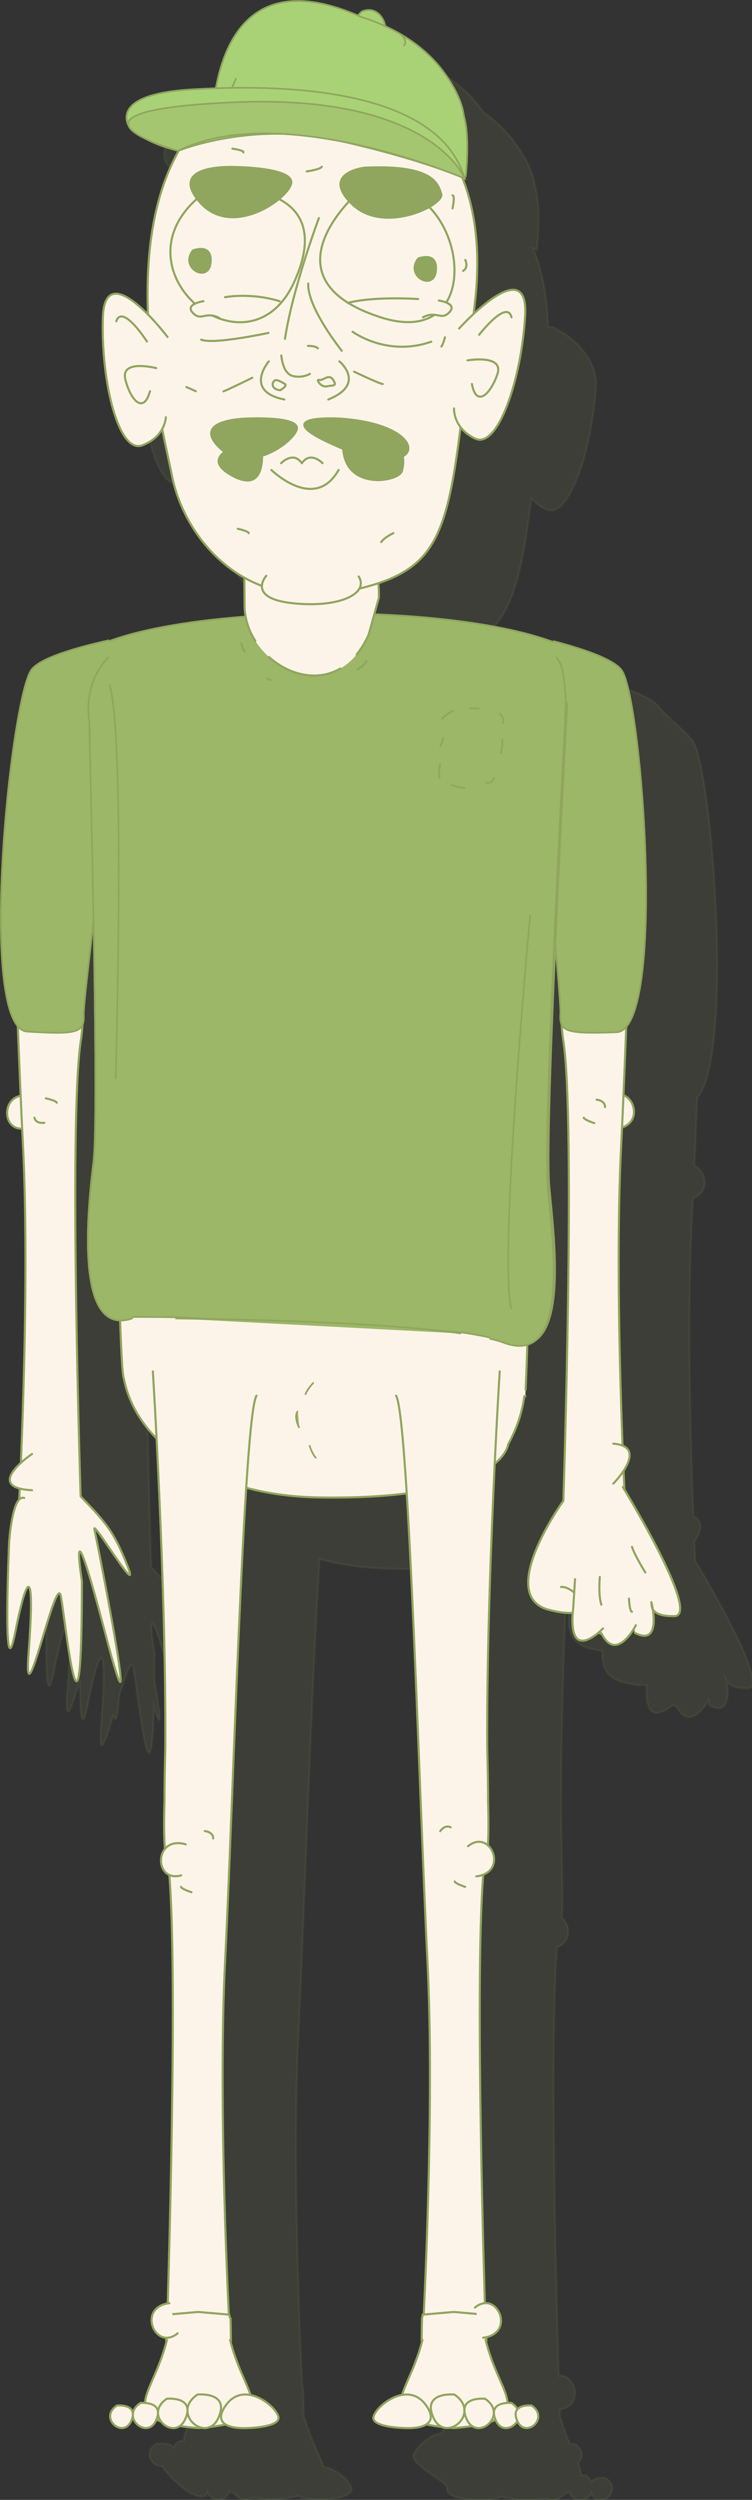 <?xml version="1.0" encoding="utf-8"?>
<!-- Generator: Adobe Illustrator 22.1.0, SVG Export Plug-In . SVG Version: 6.00 Build 0)  -->
<svg version="1.1" id="Layer_1" xmlns="http://www.w3.org/2000/svg" xmlns:xlink="http://www.w3.org/1999/xlink" x="0px" y="0px"
	 viewBox="0 0 446.2 1483.1" style="enable-background:new 0 0 446.2 1483.1;" xml:space="preserve">
<rect x="0" y="0" width="446.2" height="1483.1" fill="#333333" stroke="none"/>
<style type="text/css">
	.st0{opacity:0.1;fill:#90A55E;stroke:#90A55E;stroke-width:1.25;stroke-linecap:round;stroke-miterlimit:10;}
	.st1{fill:#9CB767;stroke:#90A55E;stroke-miterlimit:10;}
	.st2{fill:#FCF4E9;stroke:#90A55E;stroke-width:1.25;stroke-linecap:round;stroke-miterlimit:10;}
	.st3{fill:#FCF4E9;}
	.st4{fill:#FCF4E9;stroke:#90A55E;stroke-width:1.25;stroke-linecap:round;stroke-linejoin:round;stroke-miterlimit:10;}
	.st5{fill:none;stroke:#90A55E;stroke-width:1.25;stroke-linecap:round;stroke-miterlimit:10;}
	.st6{fill:#90A55E;stroke:#90A55E;stroke-width:1.25;stroke-linecap:round;stroke-miterlimit:10;}
	.st7{fill:#A9D277;stroke:#90A55E;stroke-linecap:round;stroke-miterlimit:10;}
	.st8{fill:#A5C670;stroke:#90A55E;stroke-linecap:round;stroke-miterlimit:10;}
</style>
<g id="Layer_5">
</g>
<g id="Layer_3">
</g>
<g>
	<path class="st0" d="M418.6,936.3c-1-1.8-2-3.4-2.8-4.9c-0.9-1.5-1.6-2.7-2.2-3.8c-0.4-0.7-0.8-1.3-1.1-1.8
		c-0.1-3.2-0.3-7-0.5-11.2c3.5-5.4,6.1-12.2-0.6-15c-1.7-44.9-3.8-120.7-0.8-178.6c0.2-3.2,0.3-6.6,0.5-10.1
		c10.6-3.6,7.9-16.5,0.9-19.2c0.5-12.3,1.1-26,1.7-40.5c22-25.1,8.7-195-2.6-211.5c-2.3-3.4-18.8-18.2-20-20
		c-0.5-0.8-1.2-1.5-2.1-2.3c-6.3-5.4-21.2-10.7-38.7-15.3l0,0.7c-1.6-0.6-3.2-1.1-4.9-1.7c-0.1,0-0.1,0-0.2-0.1c0,0-0.1,0-0.1,0
		c-1.1-0.4-2.3-0.7-3.4-1.1c-0.2-0.1-0.4-0.1-0.6-0.2c-1.2-0.3-2.3-0.7-3.5-1c-0.2-0.1-0.5-0.1-0.7-0.2c-1.2-0.3-2.5-0.7-3.7-1
		c-0.1,0-0.2-0.1-0.4-0.1c-2.7-0.7-5.6-1.4-8.5-2c-0.1,0-0.1,0-0.2,0c-1.5-0.3-3-0.6-4.6-0.9c0,0,0,0,0,0
		c-15.7-3.1-33.5-5.4-52.2-6.8c33.3-11.4,40.5-32.3,48-92.2c1.9,2.4,4.6,4.8,8.6,6.7c13.3,6.4,27.4-34.3,29.7-72.9
		c1-16.3-13.7-29.2-22.7-33.6c-1.5-1.5-3.4-2-5.7-1.7c-0.4-18.4-3.7-33.8-8.8-46.7c0.9,0.4,1.4,0.6,1.4,0.6c0,0,0,0,0-0.1
		c0.4,0.2,0.7,0.3,0.7,0.3s2.9-24.7-1.1-37.7c-0.5-4.4-2.3-10-6.2-17c0-0.1-0.1-0.1-0.1-0.1l0,0c-0.8-1.5-1.7-3-2.8-4.6
		c-5.8-9-13.2-16.3-21.4-22.1c-8-11.7-19-20.3-30.5-26.4c-0.3-0.2-0.6-0.3-0.9-0.5c-1.5-0.8-3-1.6-4.6-2.3c0-0.1-0.1-0.3-0.1-0.4
		c-0.1-0.2-0.1-0.4-0.2-0.7c0-0.1-0.1-0.3-0.1-0.4c-0.1-0.2-0.1-0.5-0.2-0.7c0-0.1-0.1-0.2-0.1-0.2c-0.4-1-0.9-2-1.5-2.8
		c0,0,0,0,0,0c-0.2-0.3-0.4-0.6-0.7-0.9c0,0,0,0-0.1-0.1c-0.2-0.3-0.5-0.5-0.7-0.8c-0.1-0.1-0.3-0.2-0.4-0.3
		c-0.2-0.1-0.3-0.3-0.5-0.4c-0.2-0.1-0.3-0.2-0.5-0.3c-0.1-0.1-0.3-0.2-0.4-0.3c-2.3-1.3-5.2-1.7-8.5-0.3c0,0,0,0,0,0
		c0,0-0.1,0.1-0.2,0.2c0,0,0,0,0,0c-0.1,0.1-0.3,0.3-0.5,0.5c0,0,0,0,0,0c-0.2,0.2-0.4,0.5-0.7,0.7c0,0,0,0,0,0
		c-0.3,0.3-0.6,0.6-0.8,1c0,0,0,0,0,0c-33.6-14.5-54.2-9.2-66.9,4c0,0,0,0,0,0c-1.4,1.5-2.7,3-3.9,4.6c0,0,0,0,0,0
		c-1.2,1.6-2.3,3.3-3.4,5.1c0,0,0,0.1,0,0.1c-1,1.8-2,3.6-2.8,5.4c0,0,0,0.1-0.1,0.1c-0.9,1.9-1.6,3.7-2.4,5.7c0,0,0,0.1,0,0.1
		c-0.7,1.9-1.4,3.9-1.9,5.8c0,0,0,0.1,0,0.1c-0.6,2-1.1,4-1.6,6c0,0,0,0.1,0,0.1c-0.5,2-0.9,4-1.2,6c0,0,0,0,0,0
		c-1.3,0-2.6,0.1-3.9,0.2c-0.1,0-0.2,0-0.3,0c-2.5,0.1-4.9,0.2-7.2,0.4c-0.3,0-0.5,0-0.8,0c-1.1,0.1-2.1,0.1-3.1,0.2
		c0,0-0.1,0-0.1,0c-23.5,1.5-32.8,6.6-36.1,11.5c-3.6,5.4,0,10.5,0,10.5c0.2,0.3,0.4,0.7,0.6,1c0,0,0,0.1,0.1,0.1
		c0.5,0.7,1.2,1.3,2,2c0,0,0,0,0,0c0.4,0.3,0.8,0.6,1.3,0.9c0,0,0.1,0.1,0.2,0.1c0.9,0.6,1.9,1.2,3,1.8c0.1,0,0.1,0.1,0.2,0.1
		c0.5,0.3,1,0.5,1.6,0.8c0.1,0.1,0.2,0.1,0.3,0.1c0.5,0.3,1.1,0.5,1.7,0.8c0,0,0,0,0,0c0,0,0,0,0,0c1,0.5,2,1,3.2,1.5
		c0.3,0.1,0.5,0.2,0.8,0.4c0.5,0.2,1,0.4,1.5,0.6c0.3,0.1,0.7,0.3,1.1,0.4c0.5,0.2,1,0.4,1.6,0.6c0,0,0.1,0,0.1,0
		c-1.9,4.6,1,8.7,1,8.7c0.7,1.5,2.4,3,4.6,4.4c-11.6,26.2-14.4,57.6-13.2,87.2c0,0,0,0,0,0c-1-1-2.1-2.1-3.1-3c0,0-0.1-0.1-0.1-0.1
		c-0.3-0.3-0.6-0.6-0.9-0.9c-0.1,0-0.1-0.1-0.2-0.1c-0.3-0.3-0.7-0.6-1-0.9c0,0,0,0,0,0c-0.4-0.3-0.7-0.6-1.1-0.9c0,0,0,0,0,0
		c-0.3-0.3-0.7-0.5-1-0.8c-0.1-0.1-0.2-0.1-0.2-0.2c-0.3-0.2-0.6-0.4-0.8-0.6c-0.1-0.1-0.2-0.1-0.2-0.2c-0.3-0.2-0.7-0.5-1-0.7
		c0,0,0,0-0.1,0c-0.4-0.2-0.7-0.5-1.1-0.7c-0.1,0-0.1-0.1-0.2-0.1c-0.3-0.2-0.6-0.3-0.8-0.5c-0.1-0.1-0.2-0.1-0.3-0.2
		c-0.3-0.1-0.5-0.3-0.8-0.4c-0.1,0-0.2-0.1-0.3-0.1c-0.3-0.2-0.7-0.3-1-0.5c0,0,0,0,0,0c-0.3-0.1-0.7-0.3-1-0.4
		c-0.1,0-0.2-0.1-0.3-0.1c-0.2-0.1-0.5-0.2-0.7-0.2c-0.1,0-0.2-0.1-0.3-0.1c-0.2-0.1-0.4-0.1-0.7-0.2c-0.1,0-0.2,0-0.3-0.1
		c-0.3-0.1-0.6-0.1-0.9-0.1c0,0,0,0-0.1,0c-0.3,0-0.5,0-0.8,0c-0.1,0-0.2,0-0.3,0c-0.2,0-0.4,0-0.6,0.1c-0.1,0-0.2,0-0.3,0
		c-0.2,0-0.4,0.1-0.6,0.1c-0.1,0-0.1,0-0.2,0.1c-0.3,0.1-0.5,0.2-0.7,0.3c0,0-0.1,0.1-0.1,0.1c-0.2,0.1-0.4,0.2-0.6,0.3
		c-0.1,0.1-0.2,0.1-0.2,0.2c-0.2,0.1-0.3,0.2-0.4,0.4c-0.1,0.1-0.1,0.1-0.2,0.2c-0.2,0.2-0.3,0.3-0.5,0.5c0,0.1-0.1,0.1-0.1,0.2
		c-0.2,0.3-0.4,0.5-0.5,0.8c0,0.1-0.1,0.2-0.1,0.2c-0.1,0.2-0.3,0.5-0.4,0.7c-0.1,0.1-0.1,0.2-0.2,0.4c-0.1,0.3-0.2,0.5-0.3,0.8
		c0,0.1-0.1,0.3-0.1,0.4c-0.1,0.4-0.2,0.7-0.3,1.1c0,0.1,0,0.1-0.1,0.2c-0.1,0.5-0.2,0.9-0.3,1.5c0,0.1,0,0.3-0.1,0.5
		c-0.1,0.4-0.1,0.8-0.2,1.2c0,0.2,0,0.4-0.1,0.6c0,0.4-0.1,0.8-0.1,1.3c0,0.2,0,0.4,0,0.6c0,0.6-0.1,1.3-0.1,2c0,0,0,0,0,0
		c-1,38.7,9.6,80.4,23.4,75.2c0.7-0.3,1.3-0.5,1.9-0.8c0.3-0.1,0.6-0.3,0.8-0.4c3.9,13.4,9.3,22.2,15.5,21.6
		c4.2,18.7,15.9,39.9,35.4,53.7c2.2,3,4.5,5.9,7.1,8.7c0,1.6,0,3.1,0,4.5c0,0.1,0,0.1,0,0.2c0,0.7,0,1.4,0,2c0,0.1,0,0.3,0,0.4
		c0,0.4,0,0.7,0,1.1c0,0.5,0,1,0,1.5c0,0.3,0,0.6,0,0.8c0,0.2,0,0.4,0,0.5c0,0.4,0,0.9,0,1.2c0,0,0,0,0,0v0c0,1,0.1,2.1,0.2,3.1
		c0,0,0,0,0,0c0,0,0,0,0,0c0,0.3,0.1,0.7,0.1,1c0.1,0.7,0.2,1.4,0.3,2.1c0,0,0,0,0,0c0,0,0,0,0,0c0,0.2,0,0.3,0.1,0.5c0,0,0,0-0.1,0
		c-2,0.2-4,0.3-5.9,0.5c0,0-0.1,0-0.1,0c-2,0.2-3.9,0.3-5.8,0.5c0,0-0.1,0-0.1,0c-1.9,0.2-3.9,0.4-5.8,0.6c0,0,0,0,0,0
		c-11.6,1.3-22.5,2.9-32.5,4.8c0,0-0.1,0-0.1,0c-1.6,0.3-3.2,0.6-4.7,1c-0.1,0-0.2,0-0.3,0.1c-1.5,0.3-3,0.6-4.4,1
		c-0.1,0-0.2,0.1-0.3,0.1c-1.4,0.3-2.8,0.7-4.2,1c-0.1,0-0.2,0.1-0.4,0.1c-1.4,0.3-2.7,0.7-4,1.1c-0.1,0-0.2,0.1-0.3,0.1
		c-1.3,0.4-2.6,0.7-3.9,1.1c-0.1,0-0.2,0.1-0.3,0.1c-1.3,0.4-2.5,0.8-3.7,1.2c-0.1,0-0.1,0-0.2,0.1c-1.2,0.4-2.5,0.8-3.6,1.3l0-0.5
		c-8.3,1.9-16.2,3.9-23.1,6c-1.1,0.4-2.3,0.7-3.4,1.1c-3.8,1.3-7.1,2.6-10,3.9c-0.7,0.3-1.4,0.7-2.1,1c-3.6,1.8-6.3,3.7-7.7,5.6
		c0,0,0,0.1-0.1,0.1c-0.2,0.2-0.3,0.5-0.5,0.8c-0.1,0.1-0.1,0.3-0.2,0.4c-0.1,0.2-0.2,0.5-0.4,0.7c-0.1,0.2-0.2,0.4-0.3,0.6
		c-0.1,0.3-0.2,0.5-0.3,0.8c-0.1,0.2-0.2,0.5-0.3,0.7c-0.1,0.3-0.2,0.6-0.3,0.9c-0.1,0.3-0.2,0.5-0.3,0.8c-0.1,0.3-0.2,0.7-0.3,1
		c-0.1,0.3-0.2,0.6-0.3,0.9c-0.1,0.4-0.2,0.7-0.3,1.1c-0.1,0.3-0.2,0.7-0.3,1c-0.1,0.4-0.2,0.8-0.3,1.2c-0.1,0.4-0.2,0.7-0.3,1.1
		c-0.1,0.4-0.2,0.9-0.3,1.3c-0.1,0.4-0.2,0.8-0.3,1.2c-0.1,0.5-0.2,0.9-0.3,1.4c-0.1,0.4-0.2,0.8-0.3,1.3c-0.1,0.5-0.2,1-0.3,1.5
		c-0.1,0.4-0.2,0.9-0.3,1.4c-0.1,0.5-0.2,1-0.3,1.6c-0.1,0.5-0.2,0.9-0.3,1.4c-0.1,0.5-0.2,1.1-0.3,1.7c-0.1,0.5-0.2,1-0.3,1.5
		c-0.1,0.6-0.2,1.2-0.3,1.8c-0.2,1.1-0.4,2.2-0.6,3.4c-0.1,0.5-0.2,1-0.3,1.5c-0.1,0.7-0.2,1.3-0.3,2c-0.1,0.5-0.2,1-0.3,1.5
		c-0.1,0.7-0.2,1.4-0.3,2.1c-0.1,0.5-0.2,1-0.2,1.6c-0.1,0.7-0.2,1.5-0.3,2.2c-0.1,0.5-0.2,1-0.2,1.6c-0.1,0.8-0.2,1.6-0.3,2.3
		c-0.1,0.5-0.1,1-0.2,1.5c-0.1,0.8-0.2,1.6-0.3,2.5c-0.1,0.5-0.1,1-0.2,1.5c-0.1,0.8-0.2,1.7-0.3,2.5c-0.1,0.5-0.1,1-0.2,1.5
		c-0.1,0.9-0.2,1.8-0.3,2.7c-0.1,0.5-0.1,0.9-0.2,1.4c-0.1,0.9-0.2,1.9-0.3,2.8c0,0.4-0.1,0.8-0.1,1.3c-0.1,1-0.2,2-0.3,3.1
		c0,0.3-0.1,0.7-0.1,1.1c-0.1,1.1-0.2,2.2-0.4,3.3c0,0.2,0,0.5-0.1,0.7c-1.3,12.6-2.4,25.9-3.2,39.1c0,0,0,0,0,0
		c-0.1,1.5-0.2,3-0.2,4.5c0,0,0,0,0,0c-2.2,43.1-0.6,84.2,9.2,95.7c0,0,0,0,0,0c0.6,14.8,1.2,28.8,1.7,41.3h0
		c-4.8,0.8-7.5,4.7-7.9,8.8c0,0,0,0,0,0.1c-0.1,1.1-0.1,2.3,0.1,3.4c0,0,0,0.1,0,0.1c0.1,0.5,0.3,1.1,0.4,1.6c0,0,0,0.1,0,0.1
		c0.4,1,0.9,2,1.6,2.8c0,0,0.1,0.1,0.1,0.1c0.7,0.8,1.6,1.4,2.6,1.9c0,0,0.1,0,0.1,0.1c0.5,0.2,1.1,0.4,1.7,0.5c0,0,0.1,0,0.1,0
		c0.6,0.1,1.2,0.2,1.9,0.1c0,0,0,0,0,0c0,0,0,0,0,0.1c0.2,3.3,0.3,6.4,0.5,9.3c0,0.1,0,0.1,0,0.2c0.1,1.7,0.2,3.3,0.2,5
		c0,0.5,0,1.1,0.1,1.6c0.1,1.4,0.1,2.8,0.2,4.3c0,0.4,0,0.8,0,1.2c0.1,1.8,0.1,3.5,0.2,5.3c0,0.5,0,1,0,1.5c0,1.4,0.1,2.8,0.1,4.2
		c0,0.5,0,1,0,1.5c0,1.8,0.1,3.6,0.1,5.4c0,0.5,0,0.9,0,1.4c0,1.4,0.1,2.9,0.1,4.3c0,0.6,0,1.2,0,1.8c0,1.7,0.1,3.3,0.1,5
		c0,0.3,0,0.6,0,0.9c0,1.8,0,3.5,0.1,5.3c0,0.6,0,1.3,0,1.9c0,1.4,0,2.8,0,4.3c0,0.5,0,1,0,1.6c0,1.8,0,3.7,0,5.5c0,0.6,0,1.2,0,1.9
		c0,1.4,0,2.7,0,4.1c0,0.6,0,1.2,0,1.9c0,1.8,0,3.7,0,5.5c0,0.5,0,0.9,0,1.4c0,1.4,0,2.9,0,4.3c0,0.7,0,1.4,0,2.1c0,1.5,0,3.1,0,4.6
		c0,0.4,0,0.9,0,1.3c0,1.7,0,3.5-0.1,5.2c0,0.7,0,1.3,0,2c0,1.4,0,2.8-0.1,4.1c0,0.5,0,1.1,0,1.6c0,1.8-0.1,3.5-0.1,5.3
		c0,0.6,0,1.2,0,1.8c0,1.3,0,2.7-0.1,4c0,0.6,0,1.1,0,1.7c0,1.8-0.1,3.5-0.1,5.3c0,0.4,0,0.8,0,1.2c0,1.4-0.1,2.8-0.1,4.2
		c0,0.6,0,1.2,0,1.8c0,1.5-0.1,3-0.1,4.6c0,0.2,0,0.5,0,0.7c0,1.8-0.1,3.5-0.1,5.2c0,0.5,0,0.9,0,1.3c0,1.4-0.1,2.9-0.1,4.3
		c0,0.3,0,0.7,0,1c0,1.7-0.1,3.4-0.1,5c0,0.3,0,0.7,0,1c0,1.4-0.1,2.9-0.1,4.3c0,0.3,0,0.6,0,0.9c-0.1,1.7-0.1,3.3-0.2,4.9
		c0,0.1,0,0.2,0,0.2c-0.1,1.5-0.1,3.1-0.2,4.6c0,0.3,0,0.5,0,0.8c-0.1,3.2-0.2,6.3-0.3,9.2c0,0.1,0,0.2,0,0.3
		c-0.2,4.6-0.3,8.9-0.5,12.9c0,0,0,0,0,0c-1.4,1.3-2.8,2.7-3.9,4.1c0,0,0,0,0,0c-0.3,0.3-0.5,0.7-0.7,1c0,0-0.1,0.1-0.1,0.1
		c-0.2,0.3-0.4,0.6-0.6,0.9c0,0-0.1,0.1-0.1,0.1c-0.2,0.3-0.3,0.6-0.5,0.9c0,0,0,0.1-0.1,0.1c-0.1,0.3-0.3,0.7-0.4,1c0,0,0,0,0,0
		c-0.5,1.8-0.2,3.4,1.4,4.7c0,0,0,0,0,0c0.3,0.3,0.7,0.5,1,0.7c0,0,0.1,0,0.1,0c0.4,0.2,0.8,0.4,1.3,0.6c0,0,0.1,0,0.1,0
		c0.5,0.2,1.1,0.4,1.7,0.6c0,0,0,0,0,0c-0.1,1.3-0.1,2.6-0.2,3.7c-0.1,1.1-0.1,2-0.1,2.9c-0.2,0.2-0.3,0.4-0.5,0.6
		c-0.1,0.1-0.1,0.1-0.1,0.2c-0.1,0.1-0.2,0.3-0.3,0.5c-0.1,0.1-0.1,0.2-0.2,0.3c-0.1,0.2-0.2,0.3-0.3,0.5c-0.1,0.1-0.1,0.2-0.2,0.3
		c-0.1,0.2-0.2,0.4-0.3,0.5c0,0.1-0.1,0.2-0.1,0.3c-0.1,0.2-0.2,0.5-0.3,0.7c0,0.1-0.1,0.2-0.1,0.2c-0.1,0.3-0.2,0.7-0.3,1
		c0,0.1-0.1,0.2-0.1,0.3c-0.1,0.2-0.2,0.5-0.2,0.8c0,0.1-0.1,0.3-0.1,0.4c-0.1,0.2-0.1,0.5-0.2,0.7c0,0.2-0.1,0.3-0.1,0.5
		c-0.1,0.2-0.1,0.5-0.2,0.7c0,0.2-0.1,0.3-0.1,0.5c-0.1,0.3-0.1,0.5-0.2,0.8c0,0.1-0.1,0.3-0.1,0.4c-0.1,0.4-0.2,0.8-0.2,1.2
		c0,0.1,0,0.2,0,0.2c-0.1,0.3-0.1,0.6-0.2,1c0,0.1-0.1,0.3-0.1,0.4c0,0.3-0.1,0.5-0.1,0.8c0,0.2-0.1,0.3-0.1,0.5
		c0,0.2-0.1,0.5-0.1,0.7c0,0.2,0,0.3-0.1,0.5c0,0.2-0.1,0.5-0.1,0.7c0,0.1,0,0.3-0.1,0.4c0,0.3-0.1,0.7-0.1,1c0,0,0,0.1,0,0.1
		c0,0.4-0.1,0.7-0.1,1.1c0,0.1,0,0.2,0,0.3c0,0.3-0.1,0.5-0.1,0.8c0,0.1,0,0.2,0,0.3c0,0.2-0.1,0.5-0.1,0.7c0,0.1,0,0.2,0,0.3
		c0,0.2,0,0.5-0.1,0.7c0,0.1,0,0.1,0,0.2c0,0.3-0.1,0.5-0.1,0.8c0,0,0,0,0,0c-0.1,1.6-0.2,2.6-0.2,2.6s-4.1,92.1,3.7,53
		c1.9-9.8,3.6-16.9,5-21.3c0.3-1.1,0.7-2,1-2.8c0.2-0.6,0.4-1,0.6-1.4c0.2-0.3,0.4-0.6,0.5-0.8c0,0,0.1-0.1,0.1-0.1
		c1.5-1.5,2.2,3,2,13.4c-0.1,6.2-0.6,14.4-1.4,24.7c0,0.5-0.1,0.9-0.1,1.3c0,0.3,0,0.5-0.1,0.8c0,0.3,0,0.6-0.1,0.9
		c0,0.3,0,0.7-0.1,1c0,0.3,0,0.6,0,0.8c0,0.3,0,0.6,0,0.9c0,0.2,0,0.5,0,0.7c0,0.3,0,0.6,0,0.8c0,0.2,0,0.4,0,0.6c0,0.3,0,0.5,0,0.8
		c0,0.2,0,0.3,0,0.5c0,0.2,0,0.5,0,0.7c0,0.1,0,0.3,0,0.4c0,0.2,0,0.4,0,0.6c0,0.1,0,0.2,0,0.4c0,0.2,0,0.3,0,0.4c0,0.1,0,0.2,0,0.3
		c0,0.1,0,0.2,0.1,0.3c0,0.1,0,0.1,0.1,0.2c0,0.1,0,0.2,0.1,0.3c0,0.1,0,0.1,0.1,0.1c0,0.1,0.1,0.1,0.1,0.2c0,0,0,0.1,0.1,0.1
		c0,0,0.1,0.1,0.1,0.1c0,0,0.1,0,0.1,0c0,0,0.1,0,0.1,0c0,0,0.1,0,0.1,0c0,0,0.1,0,0.1-0.1c0,0,0.1-0.1,0.1-0.1c0,0,0.1-0.1,0.1-0.1
		c0,0,0.1-0.1,0.1-0.1c0-0.1,0.1-0.1,0.1-0.2c0-0.1,0.1-0.1,0.1-0.2c0.1-0.1,0.1-0.2,0.2-0.3c0-0.1,0.1-0.2,0.1-0.2
		c0.1-0.1,0.1-0.2,0.2-0.3c0-0.1,0.1-0.2,0.1-0.3c0.1-0.1,0.1-0.3,0.2-0.4c0-0.1,0.1-0.2,0.1-0.3c0.1-0.1,0.1-0.3,0.2-0.5
		c0-0.1,0.1-0.2,0.1-0.4c0.1-0.2,0.1-0.3,0.2-0.5c0.1-0.1,0.1-0.3,0.2-0.4c0.1-0.2,0.1-0.4,0.2-0.6c0.1-0.1,0.1-0.3,0.2-0.4
		c0.1-0.2,0.1-0.4,0.2-0.6c0.1-0.1,0.1-0.3,0.2-0.5c0.1-0.2,0.2-0.4,0.2-0.7c0.1-0.2,0.1-0.3,0.2-0.5c0.1-0.2,0.2-0.5,0.2-0.7
		c0.1-0.2,0.1-0.3,0.2-0.5c0.1-0.2,0.2-0.5,0.2-0.7c0.1-0.2,0.1-0.4,0.2-0.6c0.1-0.2,0.2-0.5,0.2-0.8c0.1-0.2,0.1-0.4,0.2-0.6
		c0.1-0.3,0.2-0.5,0.3-0.8c0.1-0.2,0.1-0.4,0.2-0.5c0.1-0.3,0.2-0.6,0.3-0.9c0.1-0.2,0.1-0.4,0.2-0.6c0.1-0.3,0.2-0.6,0.3-0.9
		c0.1-0.2,0.1-0.4,0.2-0.6c0.1-0.3,0.2-0.6,0.3-0.9c0.1-0.2,0.1-0.4,0.2-0.6c0.1-0.4,0.2-0.8,0.3-1.1c0,0,0-0.1,0-0.1
		c-0.1,19,0.7,33.8,4.7,13.6c7.8-39.2,11.5-35.1,7.9,11.8c-1.8,23.4,2.2,11.5,7.1-4.5c0.5,1.3,0.9,2,1.3,2c0,0,0,0,0,0
		c0.1,0,0.2-0.1,0.2-0.1c0,0,0,0,0,0c0.1-0.1,0.2-0.2,0.2-0.3c0,0,0,0,0,0c0.1-0.1,0.1-0.3,0.2-0.5c0,0,0,0,0,0
		c0.6-1.7,1.1-5.8,1.6-12.9c3.8-12.2,7.3-22.3,8.4-16.6c2.5,13.4,10.4,90.8,12.2,23.2c0.1,0.5,0.3,0.9,0.4,1.3
		c0,0.1,0.1,0.2,0.1,0.3c0.1,0.4,0.3,0.8,0.4,1.2c0,0.1,0,0.1,0.1,0.2c0.4,1.2,0.7,2.1,1,2.9c0,0,0,0,0,0c0.1,0.2,0.2,0.4,0.3,0.6
		c0,0,0,0.1,0.1,0.1c0.1,0.2,0.1,0.3,0.2,0.5c0,0,0,0,0,0.1c0.2,0.4,0.4,0.6,0.5,0.7c0,0,0,0,0,0c0,0,0.1,0,0.1,0c0,0,0,0,0,0
		c0,0,0.1-0.1,0.1-0.1c0,0,0,0,0,0c0.1-0.2,0.1-0.6,0.1-1c0-0.1,0-0.1,0-0.2c0-0.1,0-0.3,0-0.5c0-0.1,0-0.2,0-0.3c0-0.2,0-0.3,0-0.5
		c0-0.1,0-0.2,0-0.3c0-0.4-0.1-0.8-0.1-1.2c0-0.1,0-0.2,0-0.4c0-0.2,0-0.4-0.1-0.7c0-0.2,0-0.4-0.1-0.5c0-0.2-0.1-0.4-0.1-0.7
		c0-0.2-0.1-0.5-0.1-0.7c0-0.2-0.1-0.4-0.1-0.7c0-0.4-0.1-0.8-0.2-1.1c0-0.3-0.1-0.5-0.1-0.8c0-0.3-0.1-0.7-0.1-1.1
		c0-0.2-0.1-0.4-0.1-0.7c-0.1-0.4-0.1-0.7-0.2-1.1c0-0.2-0.1-0.4-0.1-0.7c-0.1-0.4-0.1-0.9-0.2-1.3c0-0.2-0.1-0.4-0.1-0.5
		c-0.1-0.6-0.2-1.3-0.3-1.9c0-0.1,0-0.3-0.1-0.4c-0.1-0.5-0.2-1.1-0.3-1.6c0-0.2-0.1-0.4-0.1-0.6c-0.1-0.5-0.2-1-0.3-1.6
		c0-0.2-0.1-0.4-0.1-0.6c-0.1-0.6-0.2-1.3-0.3-1.9c0-0.1,0-0.1,0-0.2c0,0,0-0.1,0-0.1c0-4.8,0.1-10.1,0.1-15.9c0,0-9-55.7,14,31.7
		s-4.8-54.9-6.6-62.2c-1.5-6.2,19.6,28.6,21.1,26.9c0.4,13.7,0.7,27.6,0.9,41.4c0,0.2,0,0.4,0,0.6c0,3.2,0.1,6.4,0.1,9.6
		c0,0.3,0,0.6,0,0.9c0,3.1,0.1,6.2,0.1,9.3c0,0.3,0,0.7,0,1c0,3.1,0,6.2,0,9.3c0,0.2,0,0.5,0,0.7c0,3.3,0,6.5,0,9.7c0,0,0,0.1,0,0.1
		c-0.3,10.1-0.5,19.5-0.5,28c0,1.2,0,2.4,0,3.6c0,0,0,0.1,0,0.1c0,0,0,0.1,0,0.1c0,1.6-0.1,3.1-0.1,4.6c0,0.4,0,0.8,0,1.2
		c0,1,0,2.1-0.1,3c0,0.5,0,0.9,0,1.4c0,0.9,0,1.7,0,2.5c0,0.4,0,0.9,0,1.3c0,0.8,0,1.6,0,2.3c0,0.4,0,0.8,0,1.2c0,0.7,0,1.5,0,2.1
		c0,0.3,0,0.7,0,1c0,0.7,0,1.4,0.1,2c0,0.3,0,0.6,0,0.8c0,0.7,0.1,1.4,0.1,2c0,0.2,0,0.4,0,0.6c0.1,0.8,0.1,1.5,0.2,2.2
		c0,0,0,0.1,0,0.1c0,0,0,0,0,0c-1.5,1.8-2.3,4.1-2.4,6.4c0,0,0,0,0,0c0,0.4,0,0.8,0,1.1c0,0,0,0,0,0c0,0.4,0.1,0.7,0.1,1.1
		c0,0,0,0,0,0c0.1,0.4,0.1,0.7,0.2,1.1c0,0,0,0,0,0c0.7,2.5,2.2,4.7,4.7,5.8c3,37.1,2.2,117.4,0.9,179.7c0,0.1,0,0.2,0,0.2
		c-0.1,7.3-0.3,14.4-0.5,21.1c0,0.1,0,0.2,0,0.3c0,1.2-0.1,2.5-0.1,3.7c0,0.2,0,0.4,0,0.6c0,1.1-0.1,2.3-0.1,3.4c0,0.3,0,0.5,0,0.8
		c-0.1,5-0.2,9.7-0.4,14.2c0,0,0,0,0,0.1c0,1.1-0.1,2.2-0.1,3.2c0,0.1,0,0.3,0,0.4c0,1-0.1,2-0.1,2.9c0,0.2,0,0.4,0,0.7
		c-0.1,3-0.2,5.9-0.2,8.6c0,0,0,0,0,0c0,0.7,0,1.3-0.1,2c0,0.4,0,0.7,0,1.1c0,0.5,0,1.1,0,1.6c0,0.6,0,1.1,0,1.7c0,0.2,0,0.4,0,0.7
		c0,0.7,0,1.3-0.1,1.9c0,0.3,0,0.7,0,1c0,1.6-0.1,3-0.1,4.3c0,0,0,0,0,0c-7,1.2-9.7,5.6-9.6,10c0,0,0,0,0,0c0,0.3,0,0.6,0,0.9
		c0,0,0,0,0,0c0.1,0.9,0.3,1.7,0.5,2.6c0,0,0,0,0,0c0.1,0.2,0.2,0.5,0.3,0.7c0,0.1,0.1,0.1,0.1,0.2c0.1,0.2,0.2,0.4,0.3,0.7
		c0,0.1,0.1,0.1,0.1,0.2c0.4,0.7,0.8,1.3,1.3,1.9c0,0,0.1,0.1,0.1,0.1c0.1,0.2,0.3,0.3,0.5,0.5c0.1,0.1,0.1,0.1,0.2,0.2
		c0.2,0.2,0.3,0.3,0.5,0.4c0.1,0.1,0.1,0.1,0.2,0.1c0.6,0.5,1.2,0.8,1.9,1.1c0,0,0.1,0,0.1,0.1c0.2,0.1,0.4,0.2,0.6,0.2
		c0.1,0,0.2,0.1,0.3,0.1c0.2,0.1,0.4,0.1,0.6,0.1c0.1,0,0.2,0,0.3,0c0.2,0,0.4,0.1,0.7,0.1c0,0,0,0,0,0c0,0.2,0,0.4,0,0.5
		c0,0,0,0,0,0c0,0.2,0,0.3,0,0.4c0,0.3,0,0.4,0,0.5c0,0,0,0.1,0,0.1l0,0v0c0,0,0.1,0,0.3,0c0,0,0.1,0,0.1,0
		c-3.9,15.1-9.8,24.9-12,32.2c-0.3,0.8-0.5,1.6-0.6,2.3c-0.2,0.7-0.3,1.5-0.3,2.2c0,0.1,0,0.3,0,0.4c0,0,0,0,0,0c-0.4,0-0.7,0-1,0
		c0,0,0,0,0,0c-0.9,0-1.6,0.1-1.6,0.1c-0.4,0.3-0.8,0.6-1.1,0.9c-0.1,0.1-0.1,0.1-0.2,0.2c-0.3,0.2-0.5,0.5-0.8,0.7
		c0,0-0.1,0.1-0.1,0.1c-0.3,0.3-0.5,0.5-0.7,0.8c0,0,0,0,0,0.1c-0.2,0.3-0.4,0.6-0.6,0.9c0,0,0,0,0,0c-2.2-2.5-7-2.3-8.1-2.2
		c-1.3-0.1-2.2,0-2.2,0c-8.3,5.5-2.1,14,3.5,13.4c7.4,11,23.7,23,26.9,15.9c0,0,0-0.1,0-0.1c2.6,4.6,9.7,6.7,12.8-0.3
		c0.1-0.2,0.1-0.3,0.2-0.5c0.9,0.4,1.8,0.9,2.9,1.2c2.6,3.4,7.3,5,10.9,2.5c3.3,0.5,7,0.9,10.9,1.2c0.8-0.1,1.5-0.1,2.3-0.2
		c1.6,0.3,3.3,0.2,4.9-0.5c3.3-0.4,6.4-0.9,9.2-1.5c4.4,2.7,12.5,2.1,12.5,2.1s20.3-0.3,18.8-6.7c-0.9-4-8.5-11.4-16.7-12.9
		c0-0.1,0-0.1-0.1-0.2c-2.3-7.2-8.1-17-12-32.2c0.2,0,0.4,0,0.4,0c0,0,0-0.3,0-1c0-0.3,0-0.8,0-1.3c0-2.2-0.1-5.8-0.2-10.7
		c-0.1-0.6-0.3-1.4-0.4-2.3l-0.2,0c-1.3-26.6-6.1-134.1-2.2-210.5c3.2-63.1,7.5-202.4,12.5-280.1c12.9,3.4,27.4,5.5,43.2,5.7
		c12.4,0.2,23.4-0.1,33.2-0.7c3.1,56.5,5.9,132.5,8.3,192.1c0,0.2,0,0.4,0,0.6c0.1,1.5,0.1,3,0.2,4.4c0,0.9,0.1,1.8,0.1,2.7
		c0.1,1.4,0.1,2.7,0.2,4c0.1,1.3,0.1,2.6,0.2,3.9c0,0.8,0.1,1.6,0.1,2.4c0.1,2.2,0.2,4.3,0.3,6.4c0,0.7,0.1,1.3,0.1,2
		c0.1,1.5,0.1,2.9,0.2,4.3c0,0.8,0.1,1.6,0.1,2.4c0.1,1.5,0.1,2.9,0.2,4.4c0,0.6,0,1.1,0.1,1.7c0.1,2,0.2,4,0.3,5.9
		c0,0.3,0,0.5,0,0.8c0.1,1.7,0.1,3.3,0.2,4.9c0,0.5,0,1,0.1,1.6c0.1,1.4,0.1,2.7,0.2,4.1c0,0.4,0,0.9,0.1,1.3
		c0.1,1.7,0.2,3.5,0.3,5.1c0.1,1.3,0.1,2.6,0.2,3.9c0,0.4,0,0.7,0,1.1c0,1,0.1,1.9,0.1,2.9c0,0.5,0,0.9,0.1,1.4
		c0,0.9,0.1,1.7,0.1,2.6c0,0.5,0,1,0.1,1.5c0,0.9,0.1,1.7,0.1,2.6c0,0.5,0,1,0,1.4c0,0.9,0.1,1.9,0.1,2.9c0,0.4,0,0.8,0,1.3
		c0,1.1,0.1,2.3,0.1,3.4c0,0.2,0,0.5,0,0.7c0,1.4,0.1,2.9,0.1,4.3c0,0.1,0,0.1,0,0.2c0,1.3,0.1,2.7,0.1,4c0,0.4,0,0.9,0,1.3
		c0,1,0,2,0.1,3c0,0.5,0,1,0,1.5c0,0.9,0,1.9,0,2.8c0,0.5,0,1,0,1.5c0,1,0,1.9,0,2.9c0,0.4,0,0.9,0,1.3c0,1.1,0,2.2,0,3.3
		c0,0.3,0,0.7,0,1c0,3,0,5.9,0.1,8.9c0,0,0,0,0,0c0,1.4,0,2.8,0,4.3c0,0.3,0,0.7,0,1c0,1.1,0,2.3,0,3.4c0,0.3,0,0.7,0,1
		c0,1.1,0,2.3,0,3.4c0,0.4,0,0.7,0,1.1c0,1.2,0,2.3,0,3.5c0,0.3,0,0.6,0,0.9c0,1.3,0,2.6,0,4c0,0.1,0,0.3,0,0.4c0,3,0,6-0.1,8.9
		c0,0.1,0,0.2,0,0.3c0,1.4,0,2.7,0,4.1c0,0.2,0,0.4,0,0.7c0,1.2,0,2.4,0,3.6c0,0.3,0,0.7,0,1c0,1.1,0,2.3-0.1,3.4c0,0.3,0,0.5,0,0.8
		c0,1.2,0,2.4-0.1,3.7c0,0.2,0,0.4,0,0.6c-0.1,4.3-0.2,8.6-0.3,12.8c0,0,0,0.1,0,0.1c0,1.3-0.1,2.7-0.1,4c0,0.1,0,0.3,0,0.4
		c0,1.2-0.1,2.3-0.1,3.5c0,0.3,0,0.6,0,0.9c0,1.1-0.1,2.2-0.1,3.3c0,0.2,0,0.4,0,0.6c0,1.2-0.1,2.4-0.1,3.6c0,0.1,0,0.3,0,0.4
		c-0.1,4-0.2,7.9-0.3,11.7c0,0,0,0.1,0,0.1c0,1.2-0.1,2.3-0.1,3.5c0,0.2,0,0.3,0,0.5c0,1.1-0.1,2.2-0.1,3.3c0,0.1,0,0.2,0,0.3
		c0,1.2-0.1,2.3-0.1,3.4c0,0.1,0,0.1,0,0.2c0,1.1-0.1,2.3-0.1,3.4c0,0.1,0,0.1,0,0.2c-0.1,3.4-0.2,6.8-0.4,9.9c0,0.1,0,0.3,0,0.4
		c0,0.9-0.1,1.8-0.1,2.7c0,0.2,0,0.4,0,0.6c0,0.8-0.1,1.6-0.1,2.4c0,0.2,0,0.4,0,0.6c-0.2,4.9-0.4,9.3-0.6,13.3c0,0,0,0,0,0
		c0,0.7-0.1,1.4-0.1,2.1c0,0.2,0,0.3,0,0.5c0,0.6-0.1,1.1-0.1,1.6c0,0.2,0,0.3,0,0.5c-0.1,3.2-0.3,6-0.4,8.2l-0.3,0l-0.3,0
		c0,0.1,0,0.1,0,0.2c-0.1,0.7-0.2,1.3-0.3,1.8c0,0.1-0.1,0.3-0.1,0.4c0,1.2,0,2.4-0.1,3.5c0,1.5-0.1,2.9-0.1,4.1
		c0,1.2,0,2.3-0.1,3.1c0,0.3,0,0.5,0,0.7c0,0.2,0,0.4,0,0.5c0,0.7,0,1,0,1c0,0,0.1,0,0.3,0c0,0,0.1,0,0.1,0c-1,4-2.2,7.7-3.4,11
		c-0.4,1.2-0.9,2.3-1.3,3.4c-0.1,0.3-0.2,0.6-0.3,0.9c-2,5-4,9.2-5.5,12.8c-0.6,1.4-1.1,2.8-1.5,4.1c0,0.1,0,0.1-0.1,0.2
		c0,0,0,0,0,0c-0.5,0.1-1,0.2-1.5,0.3c0,0-0.1,0-0.1,0c-0.5,0.1-0.9,0.3-1.4,0.4c0,0,0,0,0,0c-1.5,0.5-2.9,1.2-4.2,2
		c0,0-0.1,0-0.1,0.1c-0.4,0.2-0.8,0.5-1.2,0.8c0,0-0.1,0-0.1,0.1c-1.3,0.8-2.4,1.8-3.4,2.7c-0.1,0.1-0.1,0.1-0.2,0.2
		c-0.3,0.2-0.5,0.5-0.8,0.8c-0.1,0.1-0.1,0.1-0.2,0.2c-0.2,0.3-0.5,0.5-0.7,0.8c0,0.1-0.1,0.1-0.1,0.2c-0.3,0.3-0.5,0.6-0.8,0.9
		c0,0,0,0,0,0.1c-0.2,0.3-0.4,0.5-0.6,0.8c-0.1,0.1-0.1,0.2-0.2,0.3c-0.1,0.2-0.2,0.4-0.3,0.6c-0.1,0.1-0.1,0.2-0.2,0.3
		c-0.1,0.2-0.2,0.4-0.3,0.5c0,0.1-0.1,0.2-0.1,0.2c-0.1,0.2-0.2,0.5-0.2,0.7c0,0,0,0,0,0c0,0,0,0,0,0c-0.1,0.4-0.1,0.8,0,1.2
		c1.1,6.4,20.9,15.1,20,18.8c-1.5,6.4,18.8,6.7,18.8,6.7s8.1,0.5,12.5-2.1c2.7,0.6,5.8,1.1,9.2,1.5c1.6,0.7,3.3,0.8,4.9,0.5
		c0.7,0.1,1.5,0.1,2.3,0.2c3.9-0.3,7.6-0.7,10.9-1.2c3.6,2.5,8.3,0.8,10.9-2.5c1.1-0.4,2-0.8,2.9-1.2c0.1,0.2,0.1,0.3,0.2,0.5
		c3.1,7,10.2,4.9,12.8,0.3c0,0,0,0.1,0,0.1c4.8,10.6,19.4-2,8.4-9.3c0,0-5.8-0.5-8.3,2.2c-0.7-1.3-1.9-2.6-3.6-3.7
		c0,0-1.1-0.1-2.6,0c0-0.2,0-0.3,0-0.5c0-0.7-0.1-1.4-0.3-2.2c-0.2-0.7-0.4-1.5-0.6-2.3c-0.2-0.7-0.5-1.5-0.8-2.2
		c2.8-2.7,3.7-7.7-1.8-11.3c0,0-0.9-0.1-2.2,0c-0.2,0-0.4,0-0.8,0c-2.2-5.1-4.5-11.2-6.4-18.6c0.2,0,0.4,0,0.4,0c0,0,0-0.3,0-1
		c0-0.2,0-0.5,0-0.8c14.7-3.1,9.2-21.1-0.7-20.2c-1.2-40.7-5.6-197.9-1-254.2c8.8-3.4,7.8-13.3,2.8-17.6c0.4-5.9,0.5-14.4,0.1-26.1
		c0-0.1,0-0.1,0-0.2c0-9.4-0.2-20.1-0.5-31.6c-0.3-56.6,2.3-122.9,4.5-168.5c7.5-6.3,8-11.6,8-11.6c5.4-9.9,8.4-19.4,9.6-28.5
		c0.3,0,0.6,0,0.6,0s0.7-13.4,1.2-30.5c1.2-0.4,2.3-0.9,3.4-1.5c-0.7,32.6-1.5,59.3-1.8,70.5c0,0,0,0.1,0,0.1c0,1.2-0.1,2.2-0.1,3
		c0,0,0,0,0,0.1c0,0.2,0,0.4,0,0.5l-0.1,0c0,0-21,29.2-20.8,48.6c0.1,7.6,3.4,13.7,12.5,16c0.9,0.2,1.8,0.4,2.6,0.6
		c0.3,0.1,0.6,0.1,0.8,0.2c0.5,0.1,1,0.2,1.5,0.3c0.3,0.1,0.6,0.1,1,0.2c0.4,0.1,0.8,0.1,1.2,0.2c0,0,0,0,0,0c0,0,0,0,0,0
		c0.1,0,0.3,0,0.4,0.1c-0.6,8.7,2.3,16,12.4,18.5c0.9,0.2,1.8,0.4,2.6,0.6c0.3,0.1,0.6,0.1,0.8,0.2c0.5,0.1,1.1,0.2,1.6,0.3
		c0.3,0.1,0.6,0.1,0.9,0.2c0.4,0.1,0.8,0.1,1.2,0.2c0.3,0,0.7,0.1,1,0.1c0.3,0,0.5,0,0.8,0.1c0.8,0.1,1.5,0.1,2.2,0.1
		c0.1,0,0.2,0,0.3,0c0.4,0,0.8,0,1.1,0c0.1,0,0.2,0,0.3,0c0.4,0,0.7,0,1.1-0.1c0,0,0,0,0,0c0,0,0,0,0,0c0,0.5-0.1,1.1-0.1,1.6
		c0,0.3,0,0.6,0,0.8c0,0.5,0,1,0,1.5c0,0.2,0,0.4,0,0.6c0,1.5,0.1,2.9,0.2,4.1c0,0.2,0,0.3,0.1,0.5c0,0.4,0.1,0.7,0.2,1
		c0,0.1,0,0.2,0.1,0.3c0.2,1.1,0.5,2,0.8,2.7c0,0.1,0.1,0.2,0.1,0.3c0.1,0.2,0.2,0.4,0.3,0.6c0,0.1,0.1,0.1,0.1,0.1
		c0.3,0.4,0.5,0.8,0.9,1.1c0,0,0,0,0,0c0.1,0.1,0.3,0.3,0.4,0.4c0.1,0,0.1,0.1,0.2,0.1c0.2,0.1,0.3,0.2,0.5,0.3c0,0,0.1,0,0.1,0
		c0.3,0.2,0.7,0.3,1.1,0.4c0,0,0,0,0,0c0.2,0,0.4,0,0.5,0.1c0.1,0,0.1,0,0.2,0c0.2,0,0.4,0,0.5,0c0,0,0,0,0.1,0
		c0.4,0,0.8-0.1,1.3-0.2c0,0,0,0,0,0c0.2,0,0.4-0.1,0.6-0.2c0.1,0,0.1,0,0.2-0.1c0.9-0.3,1.8-0.7,2.6-1.2c0,0,0,0,0.1,0
		c1.6-0.9,3-2,4.2-3l2.4,1c6.8,12.6,14.9,2.8,18.3-2.6c0-0.1,0.1-0.1,0.1-0.2c0.1-0.1,0.2-0.3,0.2-0.4c0-0.1,0.1-0.2,0.1-0.2
		c0.1-0.1,0.1-0.2,0.2-0.3c0-0.1,0.1-0.2,0.1-0.2c0.1-0.1,0.1-0.2,0.2-0.3c0,0,0,0,0,0l0.3,3.4c0,0,0,0,0,0c0.4,0.2,0.9,0.4,1.3,0.6
		c0.1,0.1,0.3,0.1,0.4,0.2c0.3,0.1,0.6,0.2,0.9,0.3c0.1,0,0.2,0.1,0.3,0.1c0.4,0.1,0.7,0.2,1.1,0.3c0,0,0,0,0,0
		c0.3,0.1,0.6,0.1,0.9,0.1c0.1,0,0.2,0,0.3,0c0.2,0,0.5,0,0.7,0c0.1,0,0.1,0,0.2,0c0.3,0,0.5-0.1,0.8-0.2c0,0,0,0,0,0
		c0.2-0.1,0.5-0.2,0.7-0.3c0.1,0,0.1-0.1,0.2-0.1c0.2-0.1,0.3-0.2,0.5-0.3c0,0,0.1-0.1,0.1-0.1c0.2-0.2,0.4-0.3,0.5-0.5c0,0,0,0,0,0
		c0.2-0.2,0.3-0.4,0.4-0.6c0-0.1,0.1-0.1,0.1-0.2c0.1-0.2,0.2-0.4,0.3-0.6c0,0,0-0.1,0.1-0.1c0.1-0.2,0.2-0.5,0.3-0.8c0,0,0,0,0-0.1
		c0.1-0.2,0.2-0.5,0.2-0.7c0-0.1,0-0.1,0.1-0.2c0.1-0.2,0.1-0.5,0.2-0.7c0-0.1,0-0.1,0-0.2c0.1-0.3,0.1-0.6,0.1-0.9
		c0-0.1,0-0.1,0-0.2c0-0.3,0.1-0.5,0.1-0.8c0-0.1,0-0.2,0-0.3c0-0.2,0-0.5,0-0.7c0-0.1,0-0.2,0-0.3c0-0.3,0-0.6,0-0.9
		c0-0.1,0-0.2,0-0.4c0-0.2,0-0.4,0-0.6c0-0.2,0-0.3,0-0.5c0-0.2,0-0.3,0-0.5c0-0.2,0-0.3,0-0.5c0-0.1,0-0.2,0-0.4
		c0-0.4-0.1-0.7-0.1-1c0-0.1,0-0.2,0-0.2c0-0.2,0-0.4-0.1-0.6c0,0,0-0.1,0-0.1c-0.1-0.5-0.1-0.9-0.2-1.3c0.1,0.2,0.3,0.5,0.5,0.7
		c0.1,0.1,0.1,0.1,0.2,0.2c0.1,0.1,0.2,0.3,0.4,0.4c0.1,0.1,0.3,0.3,0.4,0.4c0.1,0.1,0.2,0.2,0.3,0.2c0.2,0.2,0.5,0.3,0.8,0.5
		c0.1,0.1,0.2,0.1,0.3,0.2c0.3,0.2,0.7,0.3,1.1,0.5c0.1,0,0.2,0.1,0.3,0.1c0.4,0.1,0.9,0.3,1.4,0.4c0.1,0,0.2,0,0.3,0.1
		c0.5,0.1,1.1,0.2,1.7,0.3c0.1,0,0.2,0,0.2,0c0.7,0.1,1.4,0.1,2.2,0.2c0,0,0.1,0,0.1,0c0.8,0,1.7,0.1,2.7,0
		C454.2,1000.6,431,957.7,418.6,936.3z M117.7,971.4c-8.1-20.6-12.6-25.8-27.8-41.5l-0.2,0c-0.5-15.8-2.1-69.8-2.8-126.2
		c0,0,0.1,0,0.1,0c0.9,0.5,1.8,0.9,2.8,1.2c0.1,0,0.2,0.1,0.3,0.1c0.4,0.1,0.8,0.2,1.2,0.2c0.1,0,0.3,0,0.4,0.1
		c0.5,0.1,1,0.1,1.6,0.1c0,0,0,0,0,0c0,0,0,0,0,0c0.1,3.7,0.3,7.2,0.4,10.6c0,0,0,0,0,0c0,1.1,0.1,2.1,0.1,3.1c0,0,0,0.1,0,0.1
		c0,0.9,0.1,1.8,0.1,2.7c0,0.1,0,0.3,0,0.4c0,0.8,0.1,1.6,0.1,2.4c0,0.2,0,0.3,0,0.5c0,0.7,0.1,1.4,0.1,2.1c0,0.2,0,0.4,0,0.6
		c0.1,0.9,0.1,1.7,0.2,2.5c0,0.2,0,0.3,0,0.5c0.1,1.7,0.2,3.5,0.4,5.2c0,0.4,0.1,0.8,0.1,1.2c0.1,0.8,0.2,1.5,0.3,1.9
		c0,0,0.1,0.1,0.1,0.1c0,0,0,0,0,0c0.3,1.4,0.6,2.9,1,4.3c0.1,0.4,0.2,0.8,0.3,1.2c0.3,1.2,0.7,2.3,1.1,3.5c0.1,0.3,0.2,0.6,0.3,0.9
		c0.5,1.4,1.1,2.8,1.7,4.3c0.1,0.2,0.2,0.4,0.3,0.6c0.6,1.2,1.2,2.4,1.8,3.6c0.2,0.3,0.3,0.6,0.5,0.9c1.5,2.8,3.3,5.6,5.3,8.2
		c0.1,0.2,0.3,0.4,0.4,0.6c0.9,1.2,1.9,2.5,2.9,3.7c0.1,0.1,0.2,0.2,0.3,0.3c1.2,1.4,2.4,2.7,3.7,4c0,0,0,0,0,0
		c1.3,25.9,3,61.9,4.1,99.8C118.8,974.4,118.4,973.2,117.7,971.4z"/>
	<g>
		<g>
			<path class="st1" d="M53.3,419.9c0,0,3.3,16.8,152.6,23.5s211.6-33.3,117.3-64.3S-18.8,365.9,53.3,419.9z"/>
			<path class="st2" d="M311.7,728.8l-242.1-9c0,0,1.2,64.2,2.8,88.7c0.1,2.3,0.3,4.6,0.6,6.9c0.1,0.8,0.2,1.5,0.3,1.9
				c0,0,0.1,0.1,0.1,0.1c6.8,37.2,49.1,69.9,115.9,71c109.2,1.7,112.2-31.5,112.2-31.5c5.4-9.9,8.4-19.4,9.6-28.5c0.3,0,0.6,0,0.6,0
				S315.7,748.2,311.7,728.8z"/>
			<g>
				<path class="st2" d="M90.7,813.6c0,0,7.9,126,7.4,223.3c-0.3,11.5-0.5,22.1-0.5,31.6c0,0.1,0,0.1,0,0.2
					c-0.7,23.8,0.3,34.4,2.2,36.8c6.5,56.2-0.6,270.8-0.6,270.8l36.9,3.1c0,0-7-128.9-2.5-216.6c4.5-87.7,11-322.7,18.6-334.8"/>
				<path class="st2" d="M136,1373.2l-18.4-1.6l-18.4,1.6c-0.1,1-0.3,1.7-0.4,2.3c-0.1,4.9-0.2,8.5-0.2,10.7c0,0.5,0,0.9,0,1.3
					c0,0.7,0,1,0,1c0,0,0.1,0,0.4,0c-3.9,15.1-9.8,24.9-12,32.2c-0.3,0.8-0.5,1.6-0.6,2.3c-0.2,0.7-0.3,1.5-0.3,2.2
					c-0.1,1.4,0.1,2.7,0.5,3.9c0.5,1.2,1.2,2.4,2.4,3.5c0.6,0.6,1.2,1.1,2,1.7c4.7,3.4,14.5,5.3,26.8,6.2c12.3-1,22.2-2.8,26.8-6.2
					c0.8-0.6,1.4-1.1,2-1.7c1.1-1.1,1.9-2.3,2.4-3.5c0.5-1.2,0.6-2.5,0.5-3.9c0-0.7-0.1-1.4-0.3-2.2c-0.2-0.7-0.4-1.5-0.6-2.3
					c-2.3-7.2-8.1-17-12-32.2c0.2,0,0.4,0,0.4,0c0,0,0-0.3,0-1c0-0.3,0-0.8,0-1.3c0-2.2-0.1-5.8-0.2-10.7
					C136.3,1374.9,136.2,1374.1,136,1373.2z"/>
				<g>
					<g id="XMLID_5587_">
						<path id="XMLID_5588_" class="st2" d="M117.2,1420.6c0,0,19.5-1.9,12.4,13.8C122.5,1450.2,100.8,1431.6,117.2,1420.6z"/>
					</g>
					<g id="XMLID_5585_">
						<path id="XMLID_5586_" class="st2" d="M83.3,1425.6c0,0,14.6-1.4,9.3,10.4C87.3,1447.7,71,1433.8,83.3,1425.6z"/>
					</g>
					<path id="XMLID_5584_" class="st2" d="M146.4,1440.5c0,0-23.1,1.6-12.4-13.5s29.7,0.3,31.2,6.8
						C166.7,1440.2,146.4,1440.5,146.4,1440.5z"/>
					<g id="XMLID_5582_">
						<path id="XMLID_5583_" class="st2" d="M99,1423.1c0,0,17.1-1.7,10.9,12.1C103.7,1449,84.6,1432.7,99,1423.1z"/>
					</g>
					<g id="XMLID_5580_">
						<path id="XMLID_5581_" class="st2" d="M69.4,1427.1c0,0,13.2-1.3,8.4,9.3C73,1447,58.3,1434.5,69.4,1427.1z"/>
					</g>
				</g>
				<path id="XMLID_5579_" class="st2" d="M121.5,1086.3c0,0,5,0.4,5,4.4"/>
				<path id="XMLID_5578_" class="st2" d="M113.6,1122.6c0,0-5.9-1.9-6.2-3.2"/>
				<g id="XMLID_5576_">
					<path id="XMLID_5577_" class="st2" d="M105.4,1384.3c-13.3,10.9-24.5-15.5-4.9-17.9"/>
				</g>
				<g id="XMLID_5574_">
					<path id="XMLID_5575_" class="st2" d="M107.5,1112.6c-16.6,4.6-16.2-24,2.7-18.4"/>
				</g>
			</g>
			<g>
				<path class="st2" d="M296.5,813.6c0,0-7.9,126-7.4,223.3c0.3,11.5,0.5,22.1,0.5,31.6c0,0.1,0,0.1,0,0.2
					c0.7,23.8-0.3,34.4-2.2,36.8c-6.5,56.2,0.6,270.8,0.6,270.8l-36.9,3.1c0,0,7-128.9,2.5-216.6c-4.5-87.7-11-322.7-18.6-334.8"/>
				<path class="st2" d="M287.6,1373.2l-18.4-1.6l-18.4,1.6c-0.1,1-0.3,1.7-0.4,2.3c-0.1,4.9-0.2,8.5-0.2,10.7c0,0.5,0,0.9,0,1.3
					c0,0.7,0,1,0,1c0,0,0.1,0,0.4,0c-3.9,15.1-9.8,24.9-12,32.2c-0.3,0.8-0.5,1.6-0.6,2.3c-0.2,0.7-0.3,1.5-0.3,2.2
					c-0.1,1.4,0.1,2.7,0.5,3.9c0.5,1.2,1.2,2.4,2.4,3.5c0.6,0.6,1.2,1.1,2,1.7c4.7,3.4,14.5,5.3,26.8,6.2c12.3-1,22.2-2.8,26.8-6.2
					c0.8-0.6,1.4-1.1,2-1.7c1.1-1.1,1.9-2.3,2.4-3.5c0.5-1.2,0.6-2.5,0.5-3.9c0-0.7-0.1-1.4-0.3-2.2c-0.2-0.7-0.4-1.5-0.6-2.3
					c-2.3-7.2-8.1-17-12-32.2c0.2,0,0.4,0,0.4,0c0,0,0-0.3,0-1c0-0.3,0-0.8,0-1.3c0-2.2-0.1-5.8-0.2-10.7
					C287.9,1374.9,287.8,1374.1,287.6,1373.2z"/>
				<g>
					<g id="XMLID_5572_">
						<path id="XMLID_5573_" class="st2" d="M269.6,1420.6c0,0-19.5-1.9-12.4,13.8S286,1431.6,269.6,1420.6z"/>
					</g>
					<g id="XMLID_5570_">
						<path id="XMLID_5571_" class="st2" d="M303.5,1425.6c0,0-14.6-1.4-9.3,10.4C299.5,1447.7,315.8,1433.8,303.5,1425.6z"/>
					</g>
					<path id="XMLID_5569_" class="st2" d="M240.4,1440.5c0,0,23.1,1.6,12.4-13.5c-10.7-15.1-29.7,0.3-31.2,6.8
						C220.1,1440.2,240.4,1440.5,240.4,1440.5z"/>
					<g id="XMLID_5567_">
						<path id="XMLID_5568_" class="st2" d="M287.8,1423.1c0,0-17.1-1.7-10.9,12.1C283.1,1449,302.1,1432.7,287.8,1423.1z"/>
					</g>
					<g id="XMLID_5565_">
						<path id="XMLID_5566_" class="st2" d="M315.4,1427.1c0,0-13.2-1.3-8.4,9.3S326.4,1434.5,315.4,1427.1z"/>
					</g>
				</g>
				<path id="XMLID_5564_" class="st2" d="M261.2,1086.4c0,0,2.7-4.2,6.2-2.3"/>
				<path id="XMLID_5563_" class="st2" d="M276,1119.4c0,0-5.9-1.9-6.2-3.2"/>
				<g id="XMLID_5561_">
					<path id="XMLID_5562_" class="st2" d="M281.8,1369c13.3-10.9,24.5,15.5,4.9,17.9"/>
				</g>
				<g id="XMLID_5559_">
					<path id="XMLID_5560_" class="st2" d="M277.7,1095.3c13.3-10.9,24.5,15.5,4.9,17.9"/>
				</g>
			</g>
			<g>
				<g id="XMLID_5557_">
					<path id="XMLID_5558_" class="st2" d="M360.7,651.8c13.3-10.9,24.5,15.5,4.9,17.9"/>
				</g>
				<path id="XMLID_5556_" class="st2" d="M377,475.9c-3.3,72.9-6.1,157.7-8.4,203.1c-4.5,87.7,2.5,216.6,2.5,216.6l-36.9-3.1
					c0,0,7.5-227.6,0-275.4c-5-31.7,2.7-142.8,6.3-217.8"/>
				<path id="XMLID_5555_" class="st2" d="M354,652.4c0,0,5,0.4,5,4.4"/>
				<path id="XMLID_5554_" class="st2" d="M352.6,666.3c0,0-5.9-1.9-6.2-3.2"/>
				<g id="XMLID_5541_">
					<path id="XMLID_5553_" class="st3" d="M325.9,955.1c6.4,1.6,10.8,2,13.9,1.6c-1.8,23.6,9.7,16.5,15.2,11.9l2.4,1
						c7.5,13.9,16.6,0.3,19.2-4.2l0.3,3.4c12.2,6.2,11.6-7,10.5-14.2c1.2,2.2,4.4,4.3,12.8,4.1c16-0.3-30.6-76.5-30.6-76.5
						l-35.4,8.2C334.2,890.5,293.6,947,325.9,955.1z"/>
					<path id="XMLID_5552_" class="st2" d="M334.2,890.5c0,0-40.6,56.5-8.3,64.6c6.4,1.6,10.8,2,13.9,1.6
						c-1.8,23.6,9.7,16.5,15.2,11.9l2.4,1c7.5,13.9,16.6,0.3,19.2-4.2l0.3,3.4c12.2,6.2,11.6-7,10.5-14.2c1.2,2.2,4.4,4.3,12.8,4.1
						c16-0.3-30.6-76.5-30.6-76.5"/>
					<g id="XMLID_5545_">
						<g id="XMLID_5547_">
							<path id="XMLID_5551_" class="st4" d="M369.6,882.3c0,0,46.6,76.2,30.6,76.5c-16,0.3-13.2-7.6-13.7-8.3
								c0,0,6.7,26.7-9.7,18.3"/>
							<path id="XMLID_5550_" class="st4" d="M377.3,964.2c0,0-11.5,22.8-20.5,4.7"/>
							<path id="XMLID_5549_" class="st4" d="M334.2,890.5c0,0-40.6,56.5-8.3,64.6c32.3,8.2,16.2-14.4,7-13.6"/>
							<path id="XMLID_5548_" class="st4" d="M357.8,966.1c0,0-21.4,22.6-17.7-11.9l1.1-17.3"/>
						</g>
						<path id="XMLID_5546_" class="st4" d="M363.9,880.2c0,0,21.8-22.1,0-23.7"/>
					</g>
					<path id="XMLID_5544_" class="st2" d="M355.9,935.6c0,0-1,10.6,0.9,16.4"/>
					<path id="XMLID_5543_" class="st2" d="M373.2,948.4c0,0,0.3,7.7,1.8,7.8"/>
					<path id="XMLID_5542_" class="st4" d="M375,917.7c1.5,4.9,7.9,15.2,7.9,15.2"/>
				</g>
			</g>
			<g>
				<g id="XMLID_5539_">
					<path id="XMLID_5540_" class="st2" d="M16.2,669.1c-16.6,4.6-16.2-24,2.7-18.4"/>
				</g>
				<path id="XMLID_5538_" class="st2" d="M6.5,507.8c2.7,64.5,5.1,132.3,7.1,171.2c4.5,87.7-2.5,216.6-2.5,216.6l36.9-3.1
					c0,0-7.5-227.6,0-275.4c3.9-25-0.1-99.6-3.7-166.7"/>
				<g id="XMLID_5536_">
					<path id="XMLID_5537_" class="st2" d="M48,887.9c15.2,15.8,19.7,20.9,27.8,41.5s-21.6-29.3-19.8-22
						c1.8,7.3,29.5,149.6,6.6,62.2s-14-31.7-14-31.7c0,120-9.7,24-12.5,9s-22.7,79.9-19.1,33c3.6-46.9-0.1-51-7.9-11.8
						s-3.7-53-3.7-53s1.8-28.8,9-26.4"/>
				</g>
				<path id="XMLID_5535_" class="st2" d="M27.2,651.6c0,0,6,1.3,6.5,2.6"/>
				<path id="XMLID_5534_" class="st2" d="M26.3,666.1c0,0-4.9,0.9-5.9-3"/>
				<path id="XMLID_5533_" class="st4" d="M19,862.6c0,0-29.7,20,0,21.5"/>
			</g>
			<g>
				<path id="XMLID_5532_" class="st1" d="M64.8,379.8c-22.1,4.9-41.4,11-46.2,17.6C6.1,414.9-13.7,610.1,16.1,612s34,0.7,33.6-9.9
					c-0.4-10.6,16.6-133.2,12-142.6"/>
				<path id="XMLID_5531_" class="st1" d="M324.3,458.8c-4.8,9.3,8.9,132.3,8.2,142.8s3.5,11.9,33.3,10.8
					c29.8-1.1,15.3-196.8,3.2-214.6c-4.2-6.2-20.9-12.3-40.8-17.5"/>
				<path class="st1" d="M64.5,389.8C48.5,406.1,53,428,53,428s6,231.7,2.5,260.6c-3.3,27.1-10.7,95.9,17.3,94c2,0,4.2-0.4,6.7-1.3
					c2.6,0,12,0,25.6,0.2l168.2,8.9c11,1.6,19.9,3.4,25.7,5.6c3.8,1.4,7.1,2,10,1.9c28.1,0.1,19.9-62.8,17-93.8
					c-3.2-34,10.6-287.1,10.6-287.1l-1.4,11.3c0.4-7.2,0.6-11.3,0.6-11.3s-0.6-14.2-2.5-21.1c-0.6-2.1-1.7-4.2-3.3-6.1"/>
				<g>
					<path class="st1" d="M78.7,782.1c-34.8,12.3-26.7-63.4-23.2-92S53,431.5,53,431.5"/>
					<path class="st1" d="M273.6,791.1c-45.8-6.6-128.2-8.4-169.6-8.9"/>
					<path class="st1" d="M335.7,420.6c0,0-13.8,251.1-10.6,284.8c3.2,33.7,12.8,105.7-26.2,91.2c-2.3-0.9-5.2-1.7-8.4-2.4"/>
				</g>
				<path id="XMLID_5530_" class="st1" d="M314.6,542.7c0,0-19,203.9-11.2,233.9"/>
				<path id="XMLID_5529_" class="st1" d="M68.6,640.2c0,0,6-204.7-3.7-234.1"/>
				<g>
					<g>
						<path id="XMLID_5528_" class="st1" d="M296.3,423.1c0,0,3.9,3,1.7,6.3"/>
						<path id="XMLID_5527_" class="st1" d="M269.1,421.6c0,0-5.4,2.6-7,5.2"/>
						<path id="XMLID_5526_" class="st1" d="M297.1,447.1c0,0,1.6-5.8,0.7-8.7"/>
						<path id="XMLID_5525_" class="st1" d="M267.6,465.6c0,0,5.6,2.3,8.6,1.7"/>
						<path id="XMLID_5524_" class="st1" d="M293.6,461.1c0,0-2.1,4.5-5.7,3.1"/>
						<path id="XMLID_5523_" class="st1" d="M263.1,437.5c0,0-1,4-2.1,5.4"/>
						<line id="XMLID_5522_" class="st1" x1="284.5" y1="420.4" x2="278.6" y2="420.2"/>
						<path id="XMLID_5521_" class="st1" d="M261.2,453c0,0-1.3,5.9-0.2,8.7"/>
					</g>
					<g>
						<path id="XMLID_5520_" class="st1" d="M177.6,847.1c0,0-3.6-6.3-0.9-10"/>
						<path id="XMLID_5519_" class="st1" d="M186.1,820.2c0,0-4.2,4.3-4.9,7.3"/>
						<path id="XMLID_5518_" class="st1" d="M183.6,857.4c0,0,1.7,5.8,4.1,7.7"/>
					</g>
				</g>
				<path class="st1" d="M56.9,402.8"/>
			</g>
			<path id="XMLID_5517_" class="st2" d="M212.1,397c1.8-0.7,3.7-2.1,5.4-4.8"/>
			<path id="XMLID_5516_" class="st2" d="M143.2,381.9c0,0,0.5,2.5,2.1,4.7"/>
			<g>
				<path id="XMLID_5515_" class="st3" d="M224.8,354.7c0.5-7.6-2.1-29.1-2.6-36.1c-0.4-6.4-1.4-11.9-2.7-16.5
					c24.8-42.4-43.8-91.1-68.3-36.6c-7.6,17-6.7,49.9-6.5,55.6c0.2,7.3,0.3,31.8,0.4,38.1c0.1,35.5,52.8,63.7,73.6,17.4"/>
				<path id="XMLID_5514_" class="st5" d="M151.5,380.2c-4-6.2-6.4-13.5-6.4-21c0-6.3-0.2-30.9-0.4-38.1c-0.2-5.6-1.1-38.6,6.5-55.6
					c24.5-54.5,93.1-5.8,68.3,36.6c1.4,4.6,2.3,10.1,2.7,16.5c0.4,7,3,28.6,2.6,36.1l-6.1,21.9c-2.1,4.6-4.5,8.5-7.1,11.7"/>
				<path id="XMLID_5513_" class="st5" d="M151.5,380.2"/>
				<path id="XMLID_5512_" class="st5" d="M202,396.6c-13.9,8.1-30.7,3.7-42.4-6.8"/>
			</g>
			<g>
				<g id="XMLID_5477_">
					<g id="XMLID_5478_">
						<path id="XMLID_5511_" class="st2" d="M185.2,40.1c0,0,112.2,8.1,96.5,140.4S270.3,337.2,207,350.6s-97.9-32.8-104.9-68.1
							S44.5,57.5,185.2,40.1z"/>
						<path id="XMLID_5510_" class="st2" d="M158,341.6c0,0-12.1,13.4,15.9,16.3s45.2-6,38.9-15.9"/>
						<path id="XMLID_5509_" class="st2" d="M272.4,194.9c0,0,41.5-46.2,39.2-7.6c-2.3,38.6-16.4,79.3-29.7,72.9
							c-13.3-6.4-12.5-17.9-12.5-17.9"/>
						<path id="XMLID_5484_" class="st2" d="M284.3,198.6c0,0,16.5-21.3,19.2-10.4"/>
						<path id="XMLID_5483_" class="st2" d="M277.4,213.8c0,0,21.9-3.8,17.7,8.3c-4.2,12.1-12.5,19.7-15.1,5.7"/>
						<g id="XMLID_5479_">
							<path id="XMLID_5482_" class="st2" d="M99.4,199.9c0,0-37.5-49.6-38.4-10.9c-1,38.7,9.6,80.4,23.4,75.2
								c13.8-5.2,14-16.7,14-16.7"/>
							<path id="XMLID_5481_" class="st2" d="M87.2,202.6c0,0-14.6-22.7-18.2-12"/>
							<path id="XMLID_5480_" class="st2" d="M92.7,218.4c0,0-21.5-5.6-18.3,6.8c3.1,12.4,10.8,20.7,14.6,6.9"/>
						</g>
					</g>
				</g>
				<path id="XMLID_5476_" class="st2" d="M125,111.7c0,0,78-7.5,49.7,55.3S59.5,155.4,125,111.7z"/>
				<path id="XMLID_5475_" class="st6" d="M114.5,148.6c0,0,11.7-4.7,10.4,7.4S106.4,159,114.5,148.6z"/>
				<path id="XMLID_5474_" class="st2" d="M211.7,114.9c0,0-57.2,50.3,14,73.3S273.9,89.3,211.7,114.9z"/>
				<path id="XMLID_5473_" class="st6" d="M248.2,153.4c0,0,11.7-4.7,10.4,7.4S240.1,163.8,248.2,153.4z"/>
				<path id="XMLID_5472_" class="st6" d="M216.3,99.5c0,0-26.3,3-7.5,21.5s55,0.6,53-5.9C259.8,108.6,256.4,97.6,216.3,99.5z"/>
				<path id="XMLID_5471_" class="st6" d="M139.8,99.1c0,0-40.5-2.3-21.8,20.2s52.1-0.5,54.7-10.2S139.8,99.1,139.8,99.1z"/>
				<path id="XMLID_5470_" class="st2" d="M120.7,178.7c0,0-11.3,1.6-6.3,6.9s7.4-1.2,15.7,3"/>
				<path id="XMLID_5469_" class="st2" d="M260.4,178.3c0,0,11.3,1.6,6.3,6.9s-7.4-1.2-15.7,3"/>
				<path id="XMLID_5468_" class="st2" d="M248.1,177.4c0,0-26.2-1.8-41.7,2.3"/>
				<path id="XMLID_5467_" class="st2" d="M133.5,176.3c0,0,15.4-2.9,32.4,2.4"/>
				<g>
					<path id="XMLID_5466_" class="st2" d="M202.8,208.1c0,0-20.6-25.6-19.9-39.9"/>
					<g id="XMLID_5463_">
						<path id="XMLID_5465_" class="st2" d="M166.9,210.9c0.8,6.8,3,11.5,7.4,12.3c2.5,0.5,4.5,0.3,6.2-0.1c1.4-0.3,2.5-0.8,3.4-1.3
							"/>
						<path id="XMLID_5464_" class="st2" d="M189.2,129.4c0,0-15.7,42-20.1,71.6"/>
					</g>
					<g id="XMLID_5457_">
						<path id="XMLID_5462_" class="st2" d="M159.5,214.4c0,0-15.2,17.7,9.2,22.6"/>
						<path id="XMLID_5461_" class="st2" d="M201.4,214.4c0,0,16.2,13.4-6.6,22.6"/>
						<path id="XMLID_5460_" class="st2" d="M189.4,225.4c2.3,0.7,5.7-4.1,8.3,0s-0.3,3-3.7,3.8
							C190.5,230.1,187.1,224.8,189.4,225.4z"/>
						<path id="XMLID_5459_" class="st2" d="M166.3,231.5c-4.6-0.3-5.7-3.9-3.3-5.8c0.9-0.7,3.4,0.5,5.9,2
							C171,228.8,166.3,231.5,166.3,231.5z"/>
						<path id="XMLID_5458_" class="st2" d="M182.7,205.2c0,0,4.8-0.1,5.9,1.5"/>
					</g>
				</g>
				<g>
					<g id="XMLID_5452_">
						<path id="XMLID_5456_" class="st6" d="M154.6,260.3c0,0-41.5,7.9-17.3,21.6S154.6,260.3,154.6,260.3z"/>
						<path id="XMLID_5455_" class="st6" d="M147.6,248.3c0,0-34.6,0.1-17.6,17c17,16.9,44.3-2.9,46.1-10.7
							C177.9,246.9,147.6,248.3,147.6,248.3z"/>
						<path id="XMLID_5454_" class="st6" d="M217.1,253.2c0,0-17.1-4.7-13,16.5c4.1,21.1,33,15.8,34.4,9.6
							C239.9,273,242.1,262.7,217.1,253.2z"/>
						<path id="XMLID_5453_" class="st6" d="M202.4,248.4c0,0-49.3-3.3,0.3,17.5S258.7,252.5,202.4,248.4z"/>
					</g>
					<g id="XMLID_5448_">
						<path id="XMLID_5451_" class="st2" d="M161,278.8c0,0,25.7,25.3,39.9,0"/>
						<path id="XMLID_5450_" class="st2" d="M166.8,274.8c0,0,7.1-7.5,12.3,0"/>
						<path id="XMLID_5449_" class="st2" d="M191.4,274.8c0,0-7.1-7.5-12.3,0"/>
					</g>
				</g>
				<g>
					<path id="XMLID_5447_" class="st7" d="M214.7,6.8c0,0-14,12.3,3.4,18S230,0.5,214.7,6.8z"/>
					<path id="XMLID_5446_" class="st7" d="M275.2,68.5c-0.5-4.4-2.3-10-6.2-17c0-0.1-0.1-0.1-0.1-0.1l0,0c-0.8-1.5-1.7-3-2.8-4.6
						c-12.5-19.6-33-30.9-51.7-36.7c-80.4-36.1-88.5,40.1-88.8,69c0,2.8,36.2-0.3,69.2-8.5c42,16.9,81.4,35.7,81.4,35.7
						S279.2,81.5,275.2,68.5z"/>
					<path id="XMLID_5445_" class="st7" d="M105.8,89.5c0,0,42.8-17.5,93.3-6.4s76.6,22.8,76.6,22.8c-16.1-55.5-113.8-55.9-163-52.8
						s-36.1,22-36.1,22S83.9,84.2,105.8,89.5z"/>
					<path id="XMLID_5444_" class="st8" d="M105.8,89.5c0,0-85.1-23.6,32.7-28.8s137.2,45.2,137.2,45.2S166.8,58.9,105.8,89.5z"/>
					<path id="XMLID_5443_" class="st7" d="M238.1,20.7c0,0,3.9,3,1.7,6.3"/>
					<line id="XMLID_5442_" class="st7" x1="137.7" y1="52.1" x2="140" y2="46.6"/>
				</g>
				<path id="XMLID_5441_" class="st2" d="M209.2,196.8c0,0,20.4,15.2,46.7,5.9"/>
				<path id="XMLID_5440_" class="st2" d="M159.3,197.5c0,0-32.9,7.1-39.9,4"/>
				<path id="XMLID_5439_" class="st2" d="M149.7,224.1c0,0-13.3,6.6-17.1,8.1"/>
				<line id="XMLID_5438_" class="st2" x1="110.6" y1="229.6" x2="116.2" y2="232.1"/>
				<path id="XMLID_5437_" class="st2" d="M210.1,220.5c0,0,15.5,7.4,17,7.3"/>
				<path id="XMLID_5436_" class="st2" d="M276.1,154.2c0,0,2.1,4.5-1.3,6.5"/>
				<path id="XMLID_5435_" class="st2" d="M264,200.1c0,0-1,4.1-2.1,5.5"/>
				<path id="XMLID_5434_" class="st2" d="M268.5,123.6c0,0,1.7-7.7,0-7.7"/>
				<path id="XMLID_5433_" class="st2" d="M137.9,88.2c0,0,7.2,1,6.5,2.2"/>
				<path id="XMLID_5432_" class="st2" d="M182,101.7c0,0,8.4-1.2,8.9-2.8"/>
				<path id="XMLID_5431_" class="st2" d="M141.1,313.7c0,0,6,1.3,6.5,2.6"/>
				<path id="XMLID_5430_" class="st2" d="M233.4,316.3c0,0-5.5,2.6-7.2,5.3"/>
			</g>
			<path id="XMLID_5429_" class="st2" d="M158.6,402.5c0.6,0.4,1.2,0.7,2,0.9"/>
		</g>
	</g>
</g>
</svg>
